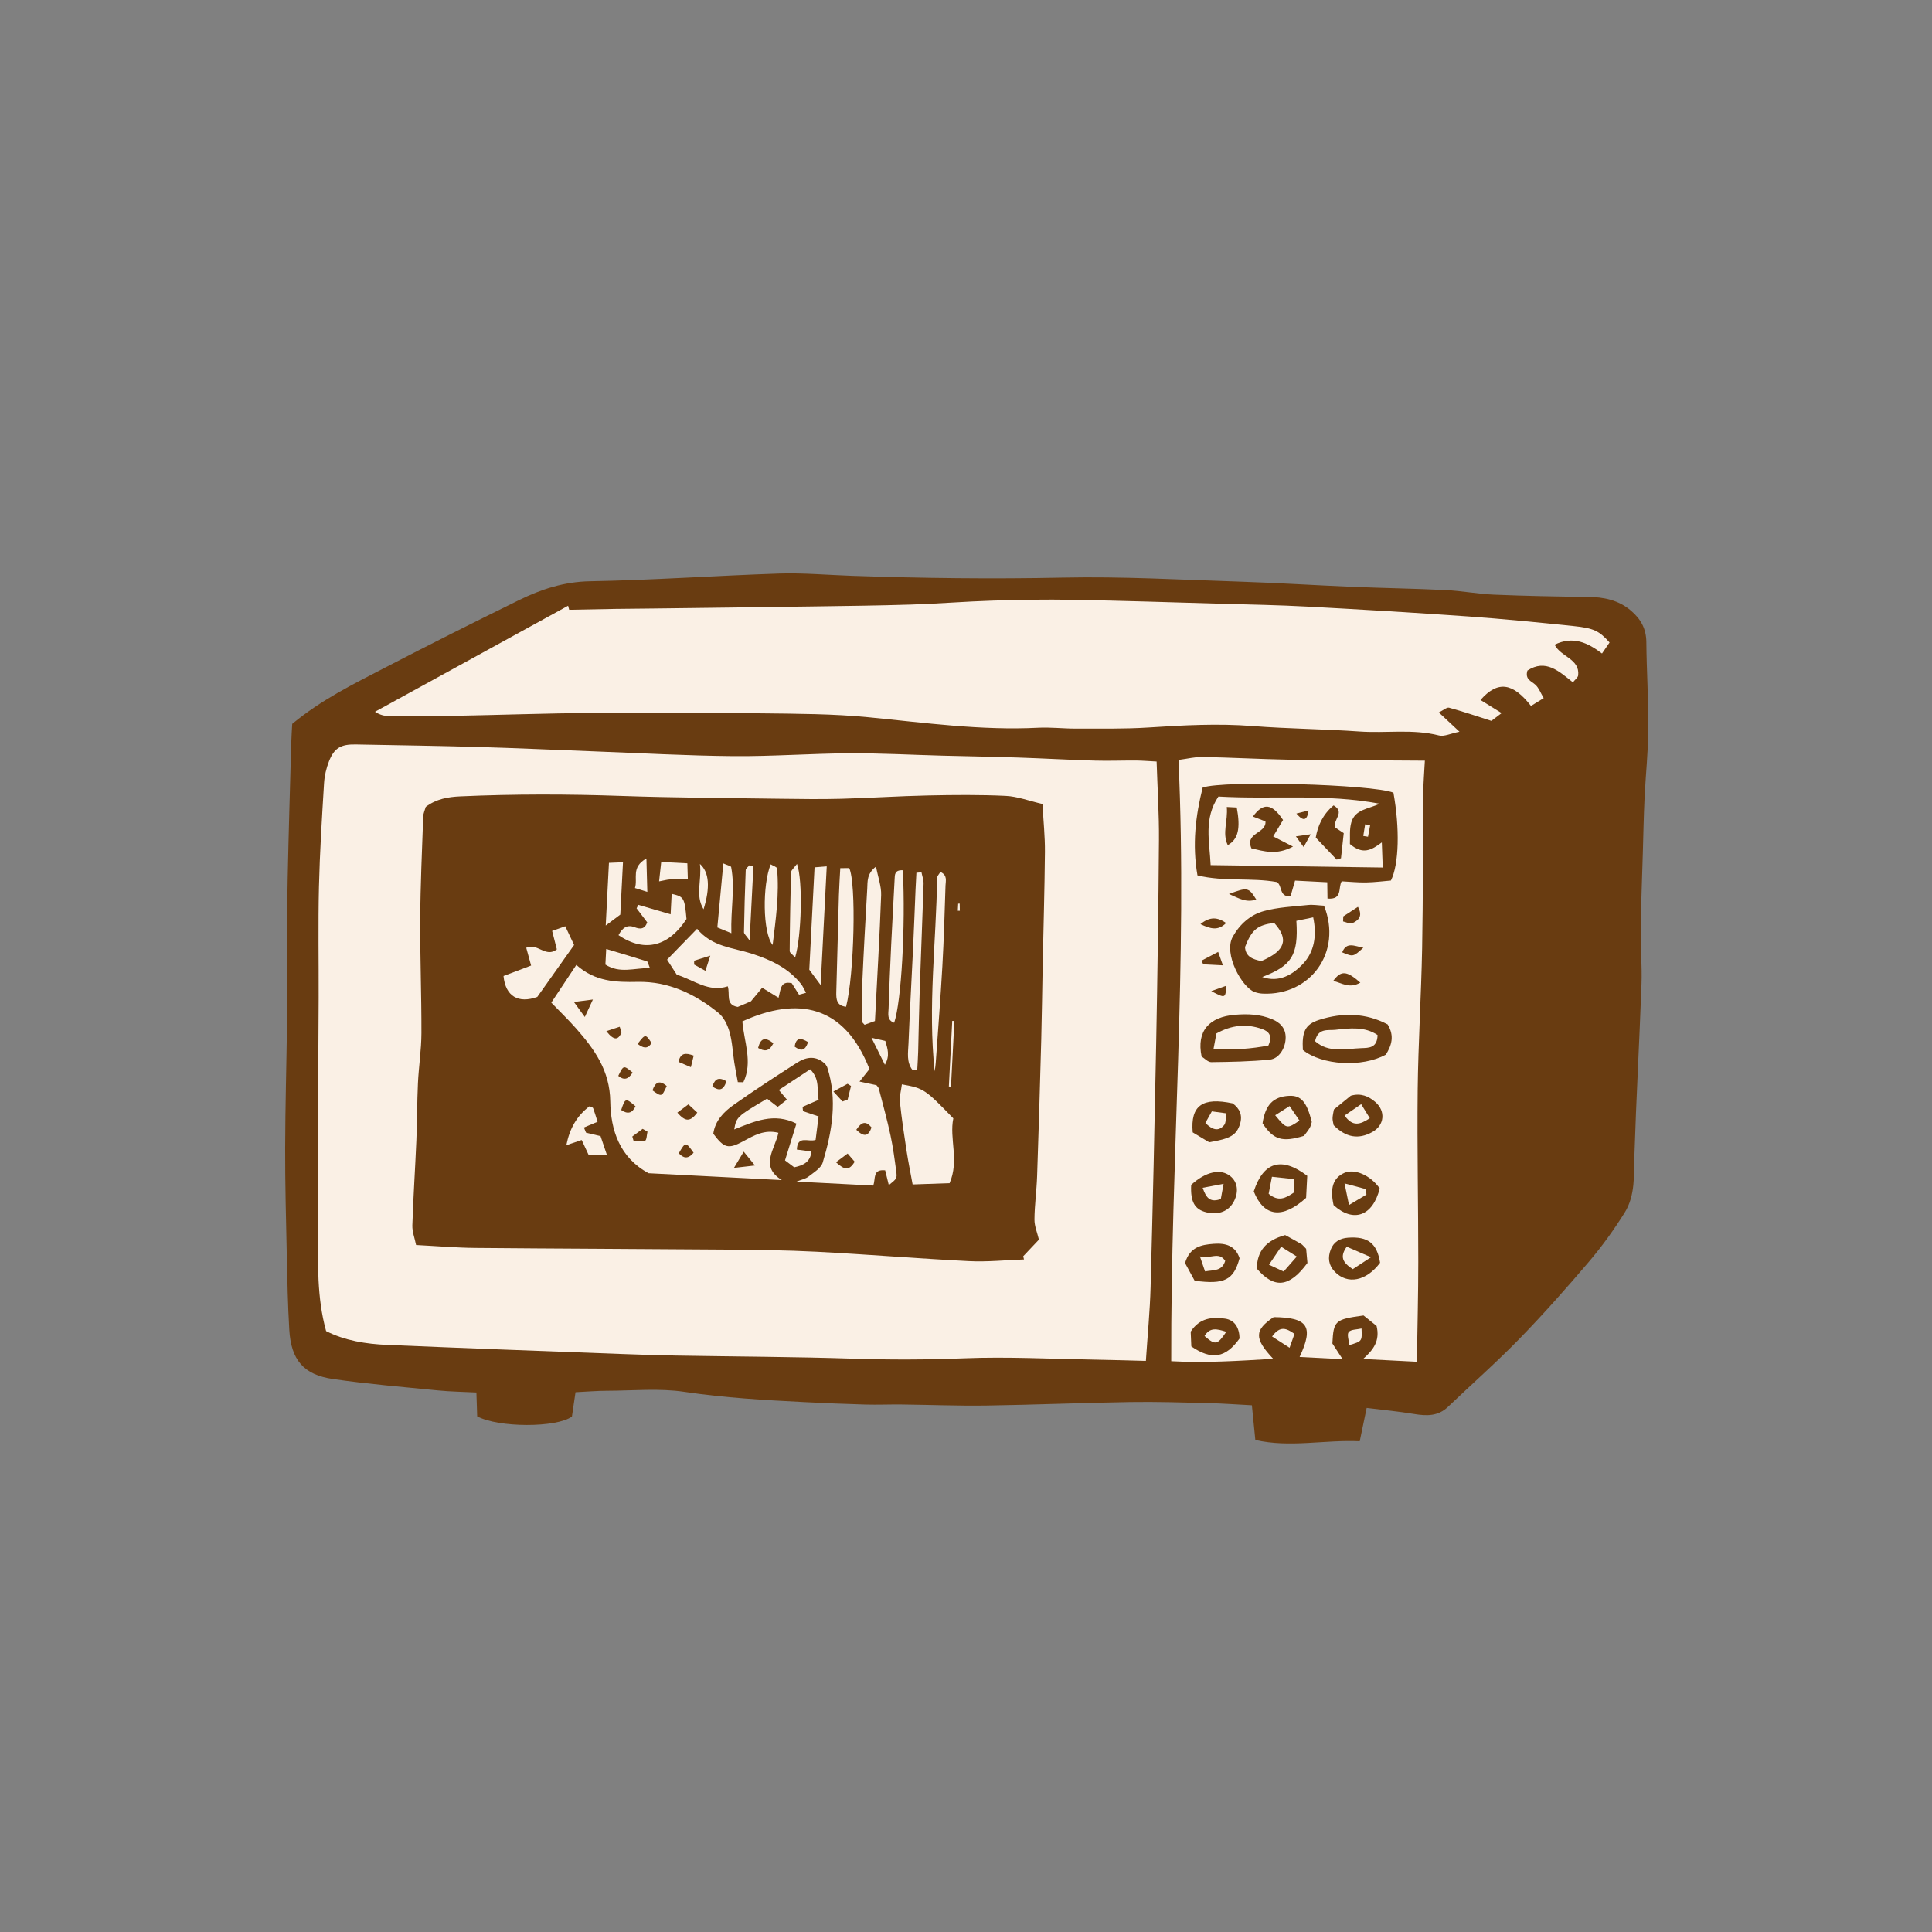 <svg version="1.1" id="svg" xmlns="http://www.w3.org/2000/svg" xmlns:xlink="http://www.w3.org/1999/xlink" x="0px" y="0px"
	 width="200px" height="200px" viewBox="0 0 200 200" enable-background="new 0 0 200 200" xml:space="preserve">
<rect x="0" y="0" width="200" height="200" fill="#808080" stroke="none"/>
<path class="stroke" fill="#693c11"  d="M169.194,119.621c0.186-5.908,0.519-11.81,0.732-17.717c0.068-1.907-0.099-3.821-0.077-5.731
	c0.031-2.615,0.139-5.23,0.215-7.845c0.056-1.914,0.089-3.828,0.181-5.74c0.113-2.383,0.373-4.763,0.39-7.146
	c0.021-2.988-0.182-5.978-0.206-8.967c-0.012-1.382-0.569-2.388-1.586-3.256c-1.313-1.121-2.838-1.415-4.506-1.432
	c-3.229-0.032-6.457-0.096-9.682-0.23c-1.67-0.07-3.328-0.392-4.998-0.474c-3.219-0.157-6.442-0.203-9.661-0.336
	c-3.884-0.161-7.765-0.413-11.648-0.538c-6.104-0.197-12.215-0.547-18.312-0.417c-7.297,0.154-14.58,0.065-21.867-0.186
	c-2.511-0.087-5.028-0.314-7.534-0.233c-6.518,0.213-13.029,0.682-19.546,0.797c-2.688,0.047-5.054,0.822-7.36,1.953
	c-4.667,2.289-9.312,4.622-13.926,7.018c-3.234,1.679-6.52,3.287-9.553,5.794c-0.03,0.595-0.085,1.363-0.106,2.133
	c-0.128,4.599-0.267,9.199-0.363,13.801c-0.061,2.93-0.063,5.861-0.078,8.791c-0.009,2.035,0.034,4.069,0.01,6.103
	c-0.055,4.365-0.183,8.729-0.194,13.094c-0.009,3.708,0.09,7.415,0.17,11.121c0.055,2.56,0.107,5.121,0.258,7.675
	c0.183,3.114,1.467,4.661,4.521,5.103c3.606,0.523,7.25,0.823,10.88,1.182c1.291,0.128,2.592,0.143,3.969,0.213
	c0.028,0.9,0.056,1.714,0.08,2.466c2.184,1.186,8.227,1.196,9.809,0.022c0.109-0.749,0.23-1.562,0.371-2.516
	c1.208-0.059,2.22-0.148,3.23-0.15c2.688-0.005,5.422-0.28,8.053,0.113c4.148,0.621,8.306,0.852,12.477,1.063
	c2.078,0.105,4.158,0.193,6.238,0.25c1.254,0.035,2.512-0.02,3.768-0.006c2.922,0.033,5.844,0.151,8.764,0.108
	c4.965-0.074,9.928-0.282,14.891-0.362c2.69-0.043,5.382,0.044,8.072,0.109c1.48,0.036,2.959,0.145,4.523,0.226
	c0.125,1.251,0.231,2.307,0.358,3.592c3.592,0.822,7.188-0.041,10.807,0.132c0.253-1.207,0.467-2.236,0.718-3.45
	c1.709,0.212,3.31,0.362,4.89,0.624c1.294,0.214,2.488,0.258,3.525-0.733c2.462-2.352,5.024-4.606,7.396-7.044
	c2.5-2.569,4.881-5.259,7.205-7.99c1.351-1.589,2.583-3.302,3.69-5.07C169.297,123.747,169.131,121.662,169.194,119.621z"/>
<path fill-rule="evenodd" clip-rule="evenodd" fill="#faf0e5" class="fill" d="M119.733,78.834c0.091,2.85,0.261,5.475,0.242,8.098
	c-0.051,7.06-0.155,14.12-0.289,21.178c-0.161,8.373-0.349,16.746-0.576,25.117c-0.067,2.491-0.313,4.976-0.488,7.654
	c-1.898-0.048-3.557-0.103-5.213-0.129c-4.539-0.072-9.087-0.32-13.616-0.139c-3.826,0.152-7.634,0.161-11.46,0.038
	c-6.096-0.198-12.194-0.215-18.29-0.32c-1.915-0.034-3.83-0.094-5.745-0.166c-8.068-0.303-16.139-0.595-24.205-0.939
	c-2.212-0.095-4.396-0.444-6.334-1.431c-0.978-3.53-0.83-7.019-0.847-10.475c-0.042-8.011,0.047-16.023,0.075-24.035
	c0.014-3.824-0.06-7.649,0.031-11.471c0.085-3.582,0.311-7.16,0.528-10.737c0.045-0.763,0.23-1.548,0.509-2.262
	c0.54-1.385,1.237-1.779,2.771-1.75c4.245,0.083,8.489,0.14,12.731,0.262c4.004,0.116,8.006,0.305,12.01,0.456
	c4.778,0.178,9.555,0.449,14.335,0.491c3.995,0.036,7.992-0.27,11.99-0.294c3.22-0.019,6.439,0.16,9.66,0.245
	c2.567,0.067,5.135,0.106,7.7,0.191c2.688,0.089,5.372,0.241,8.061,0.322c1.432,0.042,2.866-0.017,4.301-0.008
	C118.257,78.735,118.901,78.792,119.733,78.834z M107.548,128.328c-0.162-0.697-0.467-1.396-0.461-2.094
	c0.01-1.493,0.225-2.984,0.274-4.479c0.165-4.723,0.302-9.447,0.429-14.171c0.068-2.512,0.094-5.025,0.146-7.539
	c0.08-3.947,0.201-7.893,0.235-11.84c0.014-1.596-0.157-3.193-0.253-4.976c-1.394-0.322-2.59-0.783-3.805-0.84
	c-2.682-0.127-5.375-0.102-8.062-0.044c-2.984,0.063-5.966,0.264-8.95,0.343c-2.091,0.055-4.186,0.028-6.278-0.001
	c-5.501-0.079-11.005-0.102-16.503-0.293c-5.559-0.194-11.111-0.203-16.667,0.045c-1.263,0.056-2.492,0.263-3.578,1.089
	c-0.088,0.322-0.253,0.662-0.265,1.007c-0.123,3.527-0.288,7.055-0.308,10.583c-0.023,3.946,0.136,7.893,0.124,11.839
	c-0.007,1.728-0.279,3.452-0.361,5.182c-0.092,1.971-0.078,3.946-0.162,5.918c-0.123,2.929-0.32,5.855-0.417,8.785
	c-0.022,0.659,0.243,1.327,0.387,2.041c2.2,0.113,4.162,0.284,6.125,0.302c8.558,0.079,17.116,0.101,25.674,0.172
	c3.23,0.027,6.465,0.057,9.69,0.224c5.257,0.273,10.505,0.709,15.763,0.973c1.885,0.094,3.785-0.11,5.68-0.176
	c-0.028-0.109-0.057-0.218-0.083-0.328C106.504,129.434,107.087,128.816,107.548,128.328z"/>
<path fill-rule="evenodd" clip-rule="evenodd" fill="#faf0e5" class="fill" d="M166.622,66.51c-0.275,0.398-0.497,0.724-0.783,1.139
	c-1.49-1.127-2.996-1.84-4.906-0.911c0.648,1.279,2.617,1.454,2.44,3.167c-0.024,0.236-0.324,0.444-0.547,0.729
	c-1.446-1.154-2.823-2.448-4.707-1.22c-0.277,0.937,0.419,1.089,0.839,1.483c0.351,0.331,0.53,0.843,0.844,1.37
	c-0.557,0.344-0.939,0.581-1.314,0.812c-1.869-2.394-3.434-2.663-5.227-0.615c0.652,0.405,1.35,0.836,2.187,1.355
	c-0.702,0.534-0.968,0.736-1.06,0.805c-1.574-0.501-2.964-0.979-4.378-1.363c-0.241-0.065-0.589,0.261-1.063,0.492
	c0.7,0.652,1.277,1.191,2.139,1.996c-0.922,0.183-1.584,0.524-2.123,0.386c-2.718-0.695-5.477-0.215-8.209-0.408
	c-3.689-0.26-7.399-0.28-11.088-0.567c-3.596-0.279-7.161-0.084-10.743,0.149c-2.501,0.161-5.015,0.109-7.521,0.117
	c-1.314,0.004-2.633-0.156-3.941-0.09c-5.89,0.298-11.698-0.513-17.532-1.084c-3.684-0.361-7.408-0.363-11.116-0.408
	c-5.798-0.071-11.6-0.09-17.397-0.043c-4.904,0.04-9.807,0.217-14.711,0.307c-2.151,0.04-4.306,0.025-6.457,0.013
	c-0.452-0.002-0.903-0.1-1.43-0.439c6.664-3.658,13.327-7.317,19.99-10.975c0.037,0.139,0.076,0.277,0.114,0.417
	c1.599-0.031,3.196-0.066,4.794-0.091c1.371-0.021,2.74-0.027,4.111-0.044c5.373-0.067,10.747-0.13,16.12-0.208
	c3.465-0.05,6.931-0.086,10.394-0.197c2.802-0.088,5.599-0.321,8.4-0.408c2.749-0.086,5.503-0.134,8.252-0.085
	c5.144,0.092,10.284,0.26,15.427,0.408c2.98,0.084,5.962,0.137,8.938,0.297c5.54,0.298,11.08,0.625,16.615,1.016
	c3.633,0.258,7.259,0.619,10.883,0.993C165.008,65.024,165.551,65.313,166.622,66.51z"/>
<path fill-rule="evenodd" clip-rule="evenodd" fill="#faf0e5" class="fill" d="M147.501,78.743c-0.066,1.271-0.154,2.275-0.162,3.281
	c-0.047,5.38-0.02,10.762-0.121,16.141c-0.093,4.904-0.406,9.805-0.461,14.709c-0.065,5.919,0.064,11.84,0.063,17.76
	c-0.001,3.383-0.09,6.766-0.145,10.336c-1.912-0.098-3.601-0.185-5.57-0.286c1.043-0.932,1.778-1.855,1.399-3.424
	c-0.377-0.303-0.916-0.734-1.35-1.082c-2.966,0.405-3.104,0.531-3.227,2.901c0.268,0.413,0.587,0.902,1.059,1.625
	c-1.6-0.083-3.026-0.156-4.452-0.229c1.477-3.158,0.875-4.088-2.685-4.127c-1.988,1.339-2.046,2.197-0.049,4.318
	c-3.671,0.221-7.126,0.437-10.555,0.245c-0.057-20.835,1.703-41.451,0.752-62.243c0.984-0.129,1.737-0.324,2.486-0.308
	c2.971,0.062,5.938,0.223,8.908,0.282c3.105,0.063,6.212,0.051,9.317,0.071C144.195,78.721,145.681,78.731,147.501,78.743z
	 M137.421,93.019c1.6,0.141,1.074-1.134,1.47-1.785c0.874,0.044,1.706,0.134,2.536,0.117c0.885-0.016,1.77-0.131,2.56-0.197
	c0.847-1.69,0.923-5.433,0.261-9.095c-2.164-0.872-17.564-1.298-19.746-0.532c-0.739,2.938-1.094,5.91-0.541,9.093
	c2.775,0.677,5.563,0.21,8.214,0.69c0.609,0.37,0.207,1.575,1.423,1.462c0.145-0.5,0.297-1.03,0.465-1.612
	c1.126,0.058,2.187,0.112,3.334,0.171C137.403,91.876,137.411,92.38,137.421,93.019z M137.062,93.758
	c-0.599-0.031-1.132-0.127-1.65-0.072c-1.531,0.162-3.101,0.225-4.572,0.627c-1.39,0.38-2.494,1.347-3.226,2.661
	c-0.988,1.771,0.966,5.237,2.243,5.711c0.276,0.102,0.578,0.163,0.872,0.175C135.676,103.076,138.976,98.548,137.062,93.758z
	 M134.872,108.69c1.977,1.592,6.125,1.833,8.594,0.483c0.579-0.937,0.917-1.913,0.186-3.125c-2.226-1.186-4.663-1.26-7.12-0.464
	C135.095,106.049,134.77,106.818,134.872,108.69z M124.389,109.37c0.308,0.188,0.656,0.585,1.001,0.582
	c2.02-0.023,4.046-0.062,6.055-0.259c0.969-0.095,1.645-1.213,1.646-2.289c0.004-0.958-0.562-1.545-1.389-1.892
	c-1.238-0.521-2.525-0.574-3.858-0.463C125.194,105.27,123.842,106.704,124.389,109.37z M129.788,123.339
	c1.064,2.646,2.967,2.871,5.42,0.663c0.039-0.758,0.08-1.568,0.118-2.282C132.665,119.698,130.779,120.27,129.788,123.339z
	 M133.038,127.854c-1.996,0.558-2.908,1.66-2.932,3.474c1.812,2.101,3.362,1.964,5.239-0.587c-0.042-0.452-0.095-1.027-0.134-1.467
	c-0.261-0.257-0.368-0.415-0.516-0.501C134.134,128.444,133.56,128.14,133.038,127.854z M142.867,130.72
	c-0.321-2.033-1.277-2.745-3.32-2.595c-0.852,0.062-1.487,0.438-1.79,1.229c-0.318,0.827-0.238,1.607,0.42,2.295
	C139.473,133,141.428,132.648,142.867,130.72z M142.829,123.023c-0.979-1.383-2.607-2.071-3.662-1.606
	c-1.158,0.51-1.512,1.567-1.115,3.337C140.095,126.606,142.114,125.908,142.829,123.023z M125.169,118.245
	c2.215-0.364,2.841-0.749,3.196-1.883c0.287-0.917-0.037-1.618-0.762-2.141c-3.114-0.663-4.377,0.219-4.135,3.002
	C123.995,117.54,124.594,117.9,125.169,118.245z M130.698,116.281c1.132,1.713,2.032,1.995,4.291,1.301
	c0.176-0.241,0.409-0.512,0.588-0.815c0.117-0.197,0.159-0.44,0.219-0.617c-0.511-2.074-1.115-2.767-2.328-2.712
	C131.813,113.513,130.989,114.357,130.698,116.281z M123.67,132.581c3.112,0.42,4.037-0.083,4.65-2.329
	c-0.431-1.297-1.428-1.583-2.673-1.493c-1.301,0.094-2.484,0.332-2.971,1.994C122.981,131.314,123.338,131.969,123.67,132.581z
	 M128.32,138.558c-0.026-1.122-0.502-1.908-1.499-2.052c-1.313-0.192-2.633-0.09-3.56,1.348c0.02,0.471,0.045,1.048,0.065,1.527
	C125.43,140.832,126.887,140.575,128.32,138.558z M138.06,116.48c1.266,1.275,2.563,1.505,4.004,0.706
	c1.257-0.696,1.404-2.162,0.307-3.11c-0.705-0.608-1.511-0.945-2.536-0.648c-0.548,0.445-1.142,0.93-1.75,1.425
	c-0.052,0.316-0.13,0.604-0.139,0.894C137.938,115.977,138.014,116.21,138.06,116.48z M123.312,122.657
	c-0.089,1.759,0.358,2.542,1.567,2.841c1.284,0.317,2.349-0.117,2.876-1.171c0.501-0.999,0.345-1.995-0.405-2.585
	C126.349,120.952,124.819,121.28,123.312,122.657z M140.821,101.72c-1.419-1.25-2.003-1.276-2.805-0.179
	C138.902,101.754,139.69,102.379,140.821,101.72z M127.224,92.546c0.996,0.425,1.769,0.942,2.822,0.571
	C129.259,91.852,129.141,91.826,127.224,92.546z M126.928,95.55c-0.835-0.583-1.657-0.716-2.655,0.117
	C125.297,96.159,126.104,96.388,126.928,95.55z M124.377,99.448c0.062,0.126,0.122,0.252,0.184,0.377
	c0.613,0.032,1.226,0.063,2.034,0.105c-0.189-0.537-0.311-0.88-0.49-1.388C125.433,98.896,124.905,99.171,124.377,99.448z
	 M139.056,94.867c-0.006,0.173-0.012,0.345-0.021,0.519c0.325,0.071,0.721,0.295,0.96,0.183c0.582-0.273,1.137-0.682,0.579-1.692
	C140.051,94.218,139.553,94.542,139.056,94.867z M141.133,98.106c-0.96-0.177-1.739-0.638-2.19,0.48
	C140.08,99.061,140.08,99.061,141.133,98.106z M125.39,102.601c1.467,0.761,1.467,0.761,1.561-0.558
	C126.366,102.251,125.878,102.426,125.39,102.601z"/>
<path fill-rule="evenodd" clip-rule="evenodd" fill="#faf0e5" class="fill" d="M131.686,138.356c0.855-1.181,1.507-0.83,2.319-0.272
	c-0.138,0.388-0.275,0.781-0.509,1.438C132.806,139.078,132.306,138.755,131.686,138.356z"/>
<path fill-rule="evenodd" clip-rule="evenodd" fill="#faf0e5" class="fill" d="M139.677,139.246c-0.039-0.499-0.263-1.094-0.06-1.351
	c0.224-0.281,0.84-0.25,1.329-0.366C141.007,138.85,141.007,138.85,139.677,139.246z"/>
<path fill-rule="evenodd" clip-rule="evenodd" fill="#faf0e5" class="fill" d="M76.952,112.032c1.006-2.085,0.056-4.234-0.102-6.301
	c5.703-2.589,10.551-1.727,13.155,4.938c-0.272,0.342-0.579,0.728-1.028,1.293c0.703,0.149,1.191,0.253,1.752,0.373
	c0.058,0.081,0.209,0.211,0.25,0.368c0.416,1.607,0.857,3.208,1.206,4.829c0.263,1.225,0.427,2.473,0.592,3.717
	c0.101,0.756,0.063,0.761-0.767,1.437c-0.136-0.548-0.26-1.056-0.377-1.534c-1.343-0.138-0.958,0.876-1.239,1.577
	c-2.566-0.132-5.16-0.266-7.94-0.409c0.516-0.208,0.945-0.286,1.248-0.524c0.546-0.429,1.291-0.871,1.467-1.453
	c0.97-3.229,1.546-6.513,0.466-9.853c-0.036-0.11-0.117-0.206-0.181-0.315c-0.928-0.923-1.955-0.802-2.94-0.169
	c-2.214,1.423-4.422,2.857-6.571,4.374c-1.025,0.722-1.914,1.638-2.103,2.98c1.126,1.507,1.549,1.62,3.112,0.778
	c1.097-0.592,2.174-1.237,3.628-0.872c-0.352,1.699-1.979,3.465,0.356,4.896c-4.627-0.238-9.254-0.476-13.791-0.709
	c-3.019-1.63-3.926-4.49-3.969-7.439c-0.047-3.191-1.632-5.392-3.545-7.556c-0.784-0.889-1.641-1.714-2.561-2.668
	c0.888-1.335,1.699-2.557,2.592-3.901c1.942,1.736,4.086,1.801,6.348,1.754c3.169-0.065,5.936,1.246,8.361,3.206
	c0.556,0.45,0.942,1.252,1.146,1.966c0.292,1.024,0.333,2.116,0.497,3.177c0.107,0.679,0.244,1.354,0.368,2.031
	C76.573,112.025,76.763,112.029,76.952,112.032z M88.644,116.955c0.769,0.752,1.236,0.713,1.578-0.239
	C89.626,115.998,89.179,116.131,88.644,116.955z M65.789,114.522c-1.022-0.882-1.069-0.87-1.483,0.385
	C64.961,115.357,65.441,115.261,65.789,114.522z M71.8,119.332c-0.822-1.153-0.83-1.153-1.534,0.055
	C70.731,119.873,71.186,120.05,71.8,119.332z M71.812,109.274c-0.85-0.305-1.355-0.298-1.579,0.648
	c0.401,0.171,0.784,0.334,1.288,0.55C71.636,109.998,71.712,109.69,71.812,109.274z M76.991,119.22
	c-0.368,0.611-0.572,0.95-1.012,1.68c0.91-0.104,1.395-0.16,2.173-0.25C77.687,120.077,77.455,119.791,76.991,119.22z
	 M65.49,111.029c-0.941-0.773-0.941-0.773-1.487,0.344C64.563,111.831,65.017,111.783,65.49,111.029z M67.543,112.877
	c0.956,0.679,0.956,0.679,1.476-0.451C68.26,111.766,67.836,112.031,67.543,112.877z M70.118,115.179
	c0.826,0.944,1.32,0.986,2.064-0.004c-0.224-0.207-0.466-0.431-0.918-0.852C70.775,114.688,70.47,114.916,70.118,115.179z
	 M67.028,117.149c-0.166-0.097-0.334-0.193-0.5-0.291c-0.356,0.264-0.715,0.528-1.072,0.792c0.041,0.143,0.082,0.287,0.125,0.43
	c0.401,0.021,0.852,0.156,1.188,0.017C66.954,118.018,66.948,117.48,67.028,117.149z M88.097,112.42
	c-0.119-0.076-0.236-0.151-0.355-0.227c-0.357,0.194-0.715,0.389-1.468,0.798c0.438,0.478,0.692,0.755,0.946,1.032
	c0.176-0.065,0.354-0.13,0.529-0.196C87.865,113.358,87.98,112.889,88.097,112.42z M60.54,105.278
	c0.333-0.722,0.501-1.086,0.836-1.808c-0.808,0.103-1.247,0.16-1.965,0.252C59.831,104.3,60.046,104.597,60.54,105.278z
	 M67.452,107.969c-0.641-0.952-0.641-0.952-1.449,0.095C66.534,108.452,66.997,108.683,67.452,107.969z M64.343,106.869
	c-0.064-0.193-0.128-0.386-0.192-0.58c-0.409,0.135-0.82,0.27-1.384,0.455C63.6,107.803,64.022,107.638,64.343,106.869z
	 M80.062,107.992c-0.89-0.684-1.319-0.518-1.585,0.49C79.134,108.847,79.604,108.897,80.062,107.992z M86.539,120.314
	c0.923,0.847,1.362,0.869,1.942-0.048c-0.188-0.219-0.395-0.457-0.734-0.851C87.212,119.813,86.955,120.004,86.539,120.314z
	 M83.653,107.878c-0.784-0.479-1.246-0.47-1.396,0.463C82.857,108.787,83.315,108.875,83.653,107.878z M75.202,111.927
	c-0.826-0.473-1.193-0.245-1.461,0.547C74.457,112.952,74.887,112.891,75.202,111.927z"/>
<path fill-rule="evenodd" clip-rule="evenodd" fill="#faf0e5" class="fill" d="M83.44,102.773c-0.276,0.075-0.443,0.119-0.727,0.195
	c-0.259-0.41-0.525-0.832-0.75-1.188c-1.2-0.267-1.129,0.653-1.37,1.508c-0.583-0.358-1.044-0.64-1.693-1.038
	c-0.335,0.404-0.688,0.83-1.162,1.404c-0.352,0.15-0.896,0.382-1.368,0.583c-1.3-0.221-0.772-1.3-1.031-2.133
	c-1.997,0.647-3.492-0.648-5.279-1.204c-0.347-0.538-0.729-1.13-1.004-1.556c1.055-1.084,2.039-2.098,3.105-3.196
	c1.535,1.878,3.738,1.952,5.678,2.58c1.977,0.639,3.761,1.479,5.077,3.126C83.124,102.113,83.251,102.435,83.44,102.773z
	 M71.858,99.452c0,0.132-0.001,0.265-0.001,0.398c0.345,0.192,0.691,0.383,1.166,0.648c0.167-0.515,0.276-0.852,0.507-1.569
	C72.756,99.17,72.308,99.311,71.858,99.452z"/>
<path fill-rule="evenodd" clip-rule="evenodd" fill="#faf0e5" class="fill" d="M98.687,115.773c-0.433,2.094,0.634,4.365-0.386,6.708
	c-1.229,0.042-2.454,0.085-3.826,0.133c-0.219-1.201-0.442-2.289-0.612-3.386c-0.261-1.706-0.524-3.414-0.702-5.13
	c-0.062-0.599,0.126-1.225,0.201-1.848C95.634,112.662,95.756,112.746,98.687,115.773z"/>
<path fill-rule="evenodd" clip-rule="evenodd" fill="#faf0e5" class="fill" d="M79.404,113.733c0.374,0.289,0.694,0.537,1.099,0.85
	c0.323-0.251,0.617-0.482,0.959-0.75c-0.299-0.356-0.52-0.62-0.839-1c1.107-0.731,2.181-1.438,3.245-2.139
	c1.051,1.038,0.663,2.172,0.876,3.156c-0.604,0.266-1.133,0.498-1.66,0.729c0.014,0.148,0.027,0.298,0.041,0.446
	c0.502,0.169,1.003,0.339,1.614,0.545c-0.099,0.791-0.201,1.601-0.307,2.425c-0.721,0.275-1.891-0.532-1.941,1.008
	c0.525,0.069,1.014,0.134,1.503,0.199c-0.095,1.059-0.784,1.431-1.776,1.636c-0.262-0.197-0.577-0.433-0.954-0.716
	c0.384-1.239,0.751-2.422,1.181-3.808c-2.302-1.163-4.36-0.23-6.439,0.604C76.234,115.626,76.291,115.573,79.404,113.733z"/>
<path fill-rule="evenodd" clip-rule="evenodd" fill="#faf0e5" class="fill" d="M59.43,97.827c-1.409,1.987-2.581,3.638-3.81,5.372
	c-1.951,0.707-3.295-0.052-3.496-2.165c0.908-0.343,1.839-0.695,2.857-1.081c-0.183-0.665-0.343-1.247-0.505-1.84
	c1.146-0.552,2.01,1.082,3.169,0.165c-0.152-0.6-0.309-1.206-0.489-1.907c0.439-0.156,0.806-0.287,1.361-0.485
	C58.858,96.611,59.166,97.269,59.43,97.827z"/>
<path fill-rule="evenodd" clip-rule="evenodd" fill="#faf0e5" class="fill" d="M90.575,105.696c-0.445,0.161-0.769,0.276-1.075,0.387
	c-0.13-0.157-0.255-0.239-0.255-0.321c-0.006-1.372-0.039-2.745,0.023-4.115c0.142-3.221,0.324-6.44,0.509-9.661
	c0.041-0.73-0.061-1.538,0.907-2.278c0.214,1.126,0.563,2.049,0.532,2.959C91.062,96.961,90.804,101.252,90.575,105.696z"/>
<path fill-rule="evenodd" clip-rule="evenodd" fill="#faf0e5" class="fill" d="M87.587,104.217c-0.973-0.096-1.035-0.767-1.014-1.524
	c0.096-3.335,0.174-6.671,0.27-10.007c0.027-0.932,0.093-1.862,0.143-2.813c0.492-0.005,0.722-0.007,0.926-0.008
	C88.655,91.452,88.437,100.834,87.587,104.217z"/>
<path fill-rule="evenodd" clip-rule="evenodd" fill="#faf0e5" class="fill" d="M64.028,96.809c0.403-0.771,0.9-1.117,1.656-0.827
	c0.574,0.22,1.041,0.243,1.318-0.495c-0.359-0.475-0.73-0.966-1.103-1.458c0.061-0.12,0.12-0.238,0.182-0.358
	c1.062,0.311,2.122,0.622,3.342,0.978c0.045-0.884,0.077-1.503,0.109-2.122c1.276,0.305,1.331,0.396,1.534,2.61
	C69.306,97.839,66.86,98.731,64.028,96.809z"/>
<path fill-rule="evenodd" clip-rule="evenodd" fill="#faf0e5" class="fill" d="M96.759,110.906c-0.723-6.73,0.159-13.37,0.252-20.027
	c0.001-0.191,0.2-0.378,0.333-0.614c0.759,0.327,0.552,0.931,0.536,1.405c-0.087,2.795-0.171,5.593-0.328,8.385
	c-0.189,3.331-0.451,6.657-0.686,9.985C96.845,110.33,96.794,110.617,96.759,110.906z"/>
<path fill-rule="evenodd" clip-rule="evenodd" fill="#faf0e5" class="fill" d="M84.954,101.971c-0.473-0.637-0.811-1.093-1.177-1.588
	c0.18-3.503,0.36-6.989,0.545-10.594c0.39-0.033,0.715-0.061,1.262-0.107C85.376,93.737,85.173,97.688,84.954,101.971z"/>
<path fill-rule="evenodd" clip-rule="evenodd" fill="#faf0e5" class="fill" d="M94.458,110.764c-0.634-0.816-0.45-1.797-0.412-2.718
	c0.132-3.291,0.318-6.579,0.475-9.869c0.096-2.033,0.171-4.067,0.257-6.101c0.026-0.577,0.06-1.152,0.089-1.728
	c0.176-0.016,0.351-0.029,0.525-0.044c0.076,0.392,0.229,0.788,0.217,1.177c-0.117,3.648-0.274,7.294-0.399,10.943
	c-0.073,2.151-0.104,4.303-0.162,6.455c-0.017,0.622-0.062,1.243-0.094,1.864C94.789,110.75,94.624,110.757,94.458,110.764z"/>
<path fill-rule="evenodd" clip-rule="evenodd" fill="#faf0e5" class="fill" d="M93.464,90.089c0.287,5.808-0.154,13.584-0.899,15.787
	c-0.771-0.275-0.598-0.927-0.579-1.466c0.072-2.204,0.164-4.407,0.269-6.609c0.107-2.261,0.244-4.521,0.356-6.781
	C92.634,90.54,92.604,90.05,93.464,90.089z"/>
<path fill-rule="evenodd" clip-rule="evenodd" fill="#faf0e5" class="fill" d="M82.504,89.433c0.628,1.741,0.466,7.516-0.19,9.671
	c-0.236-0.261-0.567-0.458-0.566-0.653c0.017-2.721,0.068-5.442,0.151-8.162C81.903,90.071,82.19,89.862,82.504,89.433z"/>
<path fill-rule="evenodd" clip-rule="evenodd" fill="#faf0e5" class="fill" d="M62.836,119.583c-0.797-0.004-1.315-0.006-1.895-0.009
	c-0.247-0.534-0.462-0.995-0.726-1.563c-0.514,0.174-0.979,0.333-1.588,0.54c0.344-1.733,1.094-3.058,2.409-4.038
	c0.176,0.092,0.333,0.122,0.363,0.199c0.146,0.382,0.258,0.777,0.46,1.412c-0.448,0.189-0.931,0.392-1.413,0.595
	c0.073,0.178,0.146,0.356,0.22,0.534c0.459,0.11,0.916,0.22,1.503,0.361C62.351,118.147,62.565,118.779,62.836,119.583z"/>
<path fill-rule="evenodd" clip-rule="evenodd" fill="#faf0e5" class="fill" d="M79.983,97.824c-1.045-1.27-1.062-6.233-0.201-8.346
	c0.241,0.148,0.643,0.27,0.656,0.426C80.688,92.56,80.305,95.181,79.983,97.824z"/>
<path fill-rule="evenodd" clip-rule="evenodd" fill="#faf0e5" class="fill" d="M62.704,95.812c0.123-2.408,0.227-4.407,0.334-6.49
	c0.508-0.021,0.903-0.039,1.453-0.061c-0.093,1.789-0.179,3.485-0.278,5.419C63.941,94.882,63.479,95.23,62.704,95.812z"/>
<path fill-rule="evenodd" clip-rule="evenodd" fill="#faf0e5" class="fill" d="M75.71,96.607c-0.776-0.319-1.221-0.502-1.451-0.597
	c0.218-2.322,0.412-4.39,0.621-6.627c0.436,0.199,0.783,0.259,0.81,0.382C76.107,91.953,75.634,94.113,75.71,96.607z"/>
<path fill-rule="evenodd" clip-rule="evenodd" fill="#faf0e5" class="fill" d="M67.28,100.213c-1.652-0.009-3.116,0.596-4.61-0.361
	c0.027-0.508,0.055-1.055,0.084-1.613c1.486,0.445,2.856,0.847,4.217,1.281C67.077,99.554,67.11,99.818,67.28,100.213z"/>
<path fill-rule="evenodd" clip-rule="evenodd" fill="#faf0e5" class="fill" d="M77.993,89.695c-0.126,2.424-0.25,4.848-0.395,7.659
	c-0.354-0.503-0.584-0.68-0.581-0.853c0.034-2.146,0.095-4.292,0.18-6.437c0.007-0.17,0.253-0.329,0.388-0.492
	C77.722,89.613,77.857,89.654,77.993,89.695z"/>
<path fill-rule="evenodd" clip-rule="evenodd" fill="#faf0e5" class="fill" d="M71.204,91.013c-0.803,0.009-1.333-0.003-1.86,0.026
	c-0.296,0.017-0.585,0.103-1.116,0.201c0.075-0.686,0.143-1.291,0.221-2.008c0.919,0.047,1.726,0.089,2.705,0.139
	C71.169,89.873,71.184,90.361,71.204,91.013z"/>
<path fill-rule="evenodd" clip-rule="evenodd" fill="#faf0e5" class="fill" d="M72.833,94.131c-0.894-1.453-0.166-2.961-0.377-4.694
	C73.423,90.29,73.529,91.879,72.833,94.131z"/>
<path fill-rule="evenodd" clip-rule="evenodd" fill="#faf0e5" class="fill" d="M66.917,88.871c0.037,1.337,0.063,2.301,0.094,3.459
	c-0.514-0.161-0.854-0.266-1.282-0.401C66.054,90.949,65.283,89.788,66.917,88.871z"/>
<path fill-rule="evenodd" clip-rule="evenodd" fill="#faf0e5" class="fill" d="M98.226,112.474c0.117-2.264,0.234-4.529,0.35-6.794
	c0.074,0.003,0.148,0.005,0.222,0.008c-0.117,2.265-0.233,4.529-0.351,6.794C98.374,112.479,98.3,112.476,98.226,112.474z"/>
<path fill-rule="evenodd" clip-rule="evenodd" fill="#faf0e5" class="fill" d="M91.604,110.223c-0.486-0.981-0.868-1.747-1.388-2.792
	c0.696,0.159,1.057,0.242,1.432,0.327C91.88,108.564,92.149,109.284,91.604,110.223z"/>
<path fill-rule="evenodd" clip-rule="evenodd" fill="#faf0e5" class="fill" d="M99.152,94.284c0.013-0.247,0.026-0.492,0.038-0.739
	c0.053,0,0.104-0.001,0.156-0.002c0.006,0.248,0.012,0.495,0.017,0.742C99.294,94.284,99.223,94.284,99.152,94.284z"/>
<path fill-rule="evenodd" clip-rule="evenodd" fill="#faf0e5" class="fill" d="M139.741,87.371c1.33,1.135,2.218,0.654,3.304-0.166
	c0.035,0.951,0.061,1.667,0.097,2.602c-6.019-0.085-11.819-0.166-17.817-0.251c-0.11-2.454-0.74-4.789,0.806-7.098
	c5.564,0.322,11.133-0.316,16.679,0.743c-1.097,0.547-2.522,0.556-2.921,1.928C139.671,85.876,139.774,86.717,139.741,87.371z
	 M133.851,87.639c-0.864-0.445-1.451-0.747-2.05-1.055c0.392-0.651,0.719-1.196,1.021-1.699c-1.148-1.72-2.051-1.827-3.121-0.356
	c0.477,0.185,0.922,0.357,1.298,0.503c0.112,1.271-2.159,1.146-1.452,2.791C130.853,88.123,132.143,88.555,133.851,87.639z
	 M138.372,88.988c0.148-0.047,0.299-0.094,0.447-0.141c0.094-0.856,0.188-1.712,0.285-2.6c-0.371-0.245-0.691-0.458-0.884-0.584
	c-0.263-0.829,1.073-1.566-0.167-2.289c-1.149,0.961-1.646,2.151-1.846,3.333C137.027,87.571,137.7,88.28,138.372,88.988z
	 M126.996,83.538c0.138,1.446-0.502,2.685,0.102,3.952c1.086-0.61,1.334-1.734,0.931-3.899
	C127.776,83.578,127.507,83.563,126.996,83.538z M134.15,86.582c0.315,0.434,0.494,0.68,0.804,1.105
	c0.258-0.469,0.42-0.763,0.727-1.323C135.038,86.455,134.701,86.504,134.15,86.582z M135.47,83.902
	c-0.355,0.089-0.709,0.179-1.268,0.318C134.933,85.065,135.299,84.973,135.47,83.902z"/>
<path fill-rule="evenodd" clip-rule="evenodd" fill="#faf0e5" class="fill" d="M141.84,85.419c-0.074,0.401-0.148,0.801-0.224,1.201
	c-0.162-0.026-0.325-0.053-0.489-0.081c0.065-0.402,0.13-0.805,0.194-1.207C141.495,85.361,141.667,85.39,141.84,85.419z"/>
<path fill-rule="evenodd" clip-rule="evenodd" fill="#faf0e5" class="fill" d="M130.664,101.139c3.022-1.158,3.77-2.208,3.536-5.814
	c0.502-0.104,1.035-0.215,1.742-0.362c0.396,1.908,0.117,3.566-1.055,4.81C133.813,100.913,132.395,101.751,130.664,101.139z"/>
<path fill-rule="evenodd" clip-rule="evenodd" fill="#faf0e5" class="fill" d="M130.574,99.49c-0.925-0.183-1.625-0.463-1.692-1.45
	c0.704-1.802,1.281-2.281,3.02-2.501C133.446,97.238,133.063,98.431,130.574,99.49z"/>
<path fill-rule="evenodd" clip-rule="evenodd" fill="#faf0e5" class="fill" d="M136.136,107.784c0.308-1.402,1.338-1.095,2.09-1.179
	c1.503-0.168,3.049-0.362,4.38,0.541c-0.027,1.354-0.917,1.329-1.662,1.356C139.296,108.562,137.548,109.031,136.136,107.784z"/>
<path fill-rule="evenodd" clip-rule="evenodd" fill="#faf0e5" class="fill" d="M125.62,108.598c0.141-0.745,0.225-1.192,0.305-1.617
	c1.572-0.875,3.113-1.03,4.719-0.46c0.705,0.251,1.113,0.685,0.657,1.71C129.588,108.566,127.75,108.708,125.62,108.598z"/>
<path fill-rule="evenodd" clip-rule="evenodd" fill="#faf0e5" class="fill" d="M131.331,123.58c0.096-0.499,0.201-1.039,0.34-1.761
	c0.811,0.085,1.475,0.156,2.252,0.24c0.011,0.559,0.02,0.993,0.027,1.387C133.086,124.04,132.335,124.433,131.331,123.58z"/>
<path fill-rule="evenodd" clip-rule="evenodd" fill="#faf0e5" class="fill" d="M132.624,129.063c0.562,0.352,0.981,0.614,1.618,1.014
	c-0.513,0.588-0.907,1.036-1.358,1.551c-0.501-0.232-0.894-0.415-1.521-0.705C131.825,130.242,132.188,129.706,132.624,129.063z"/>
<path fill-rule="evenodd" clip-rule="evenodd" fill="#faf0e5" class="fill" d="M140.036,131.383c-1.035-0.681-1.371-1.263-0.623-2.323
	c0.695,0.301,1.389,0.601,2.516,1.087C141.023,130.738,140.528,131.062,140.036,131.383z"/>
<path fill-rule="evenodd" clip-rule="evenodd" fill="#faf0e5" class="fill" d="M141.452,123.663c-0.502,0.301-1.004,0.601-1.804,1.08
	c-0.169-0.814-0.278-1.341-0.462-2.236c0.987,0.264,1.604,0.429,2.219,0.593C141.421,123.287,141.437,123.475,141.452,123.663z"/>
<path fill-rule="evenodd" clip-rule="evenodd" fill="#faf0e5" class="fill" d="M124.779,116.247c0.239-0.427,0.431-0.771,0.67-1.199
	c0.467,0.064,0.901,0.123,1.495,0.203c-0.077,0.488-0.013,0.964-0.219,1.215C126.152,117.157,125.515,116.982,124.779,116.247z"/>
<path fill-rule="evenodd" clip-rule="evenodd" fill="#faf0e5" class="fill" d="M132.007,115.449c0.524-0.334,0.934-0.595,1.492-0.951
	c0.406,0.596,0.717,1.05,1.025,1.505C133.21,116.886,133.188,116.882,132.007,115.449z"/>
<path fill-rule="evenodd" clip-rule="evenodd" fill="#faf0e5" class="fill" d="M124.215,130.062c1.103,0.301,1.944-0.547,2.618,0.46
	c-0.323,1.1-1.214,0.928-2.086,1.094C124.589,131.151,124.466,130.794,124.215,130.062z"/>
<path fill-rule="evenodd" clip-rule="evenodd" fill="#faf0e5" class="fill" d="M126.946,137.869c-0.934,1.379-1.137,1.401-2.252,0.437
	C125.237,137.393,125.95,137.546,126.946,137.869z"/>
<path fill-rule="evenodd" clip-rule="evenodd" fill="#faf0e5" class="fill" d="M140.908,114.301c0.343,0.558,0.604,0.984,0.894,1.456
	c-1.041,0.696-1.785,0.882-2.614-0.278C139.737,115.104,140.229,114.767,140.908,114.301z"/>
<path fill-rule="evenodd" clip-rule="evenodd" fill="#faf0e5" class="fill" d="M124.501,122.96c0.723-0.138,1.292-0.246,2.166-0.412
	c-0.137,0.745-0.22,1.198-0.289,1.578C125.343,124.482,124.884,124.114,124.501,122.96z"/>
</svg>
